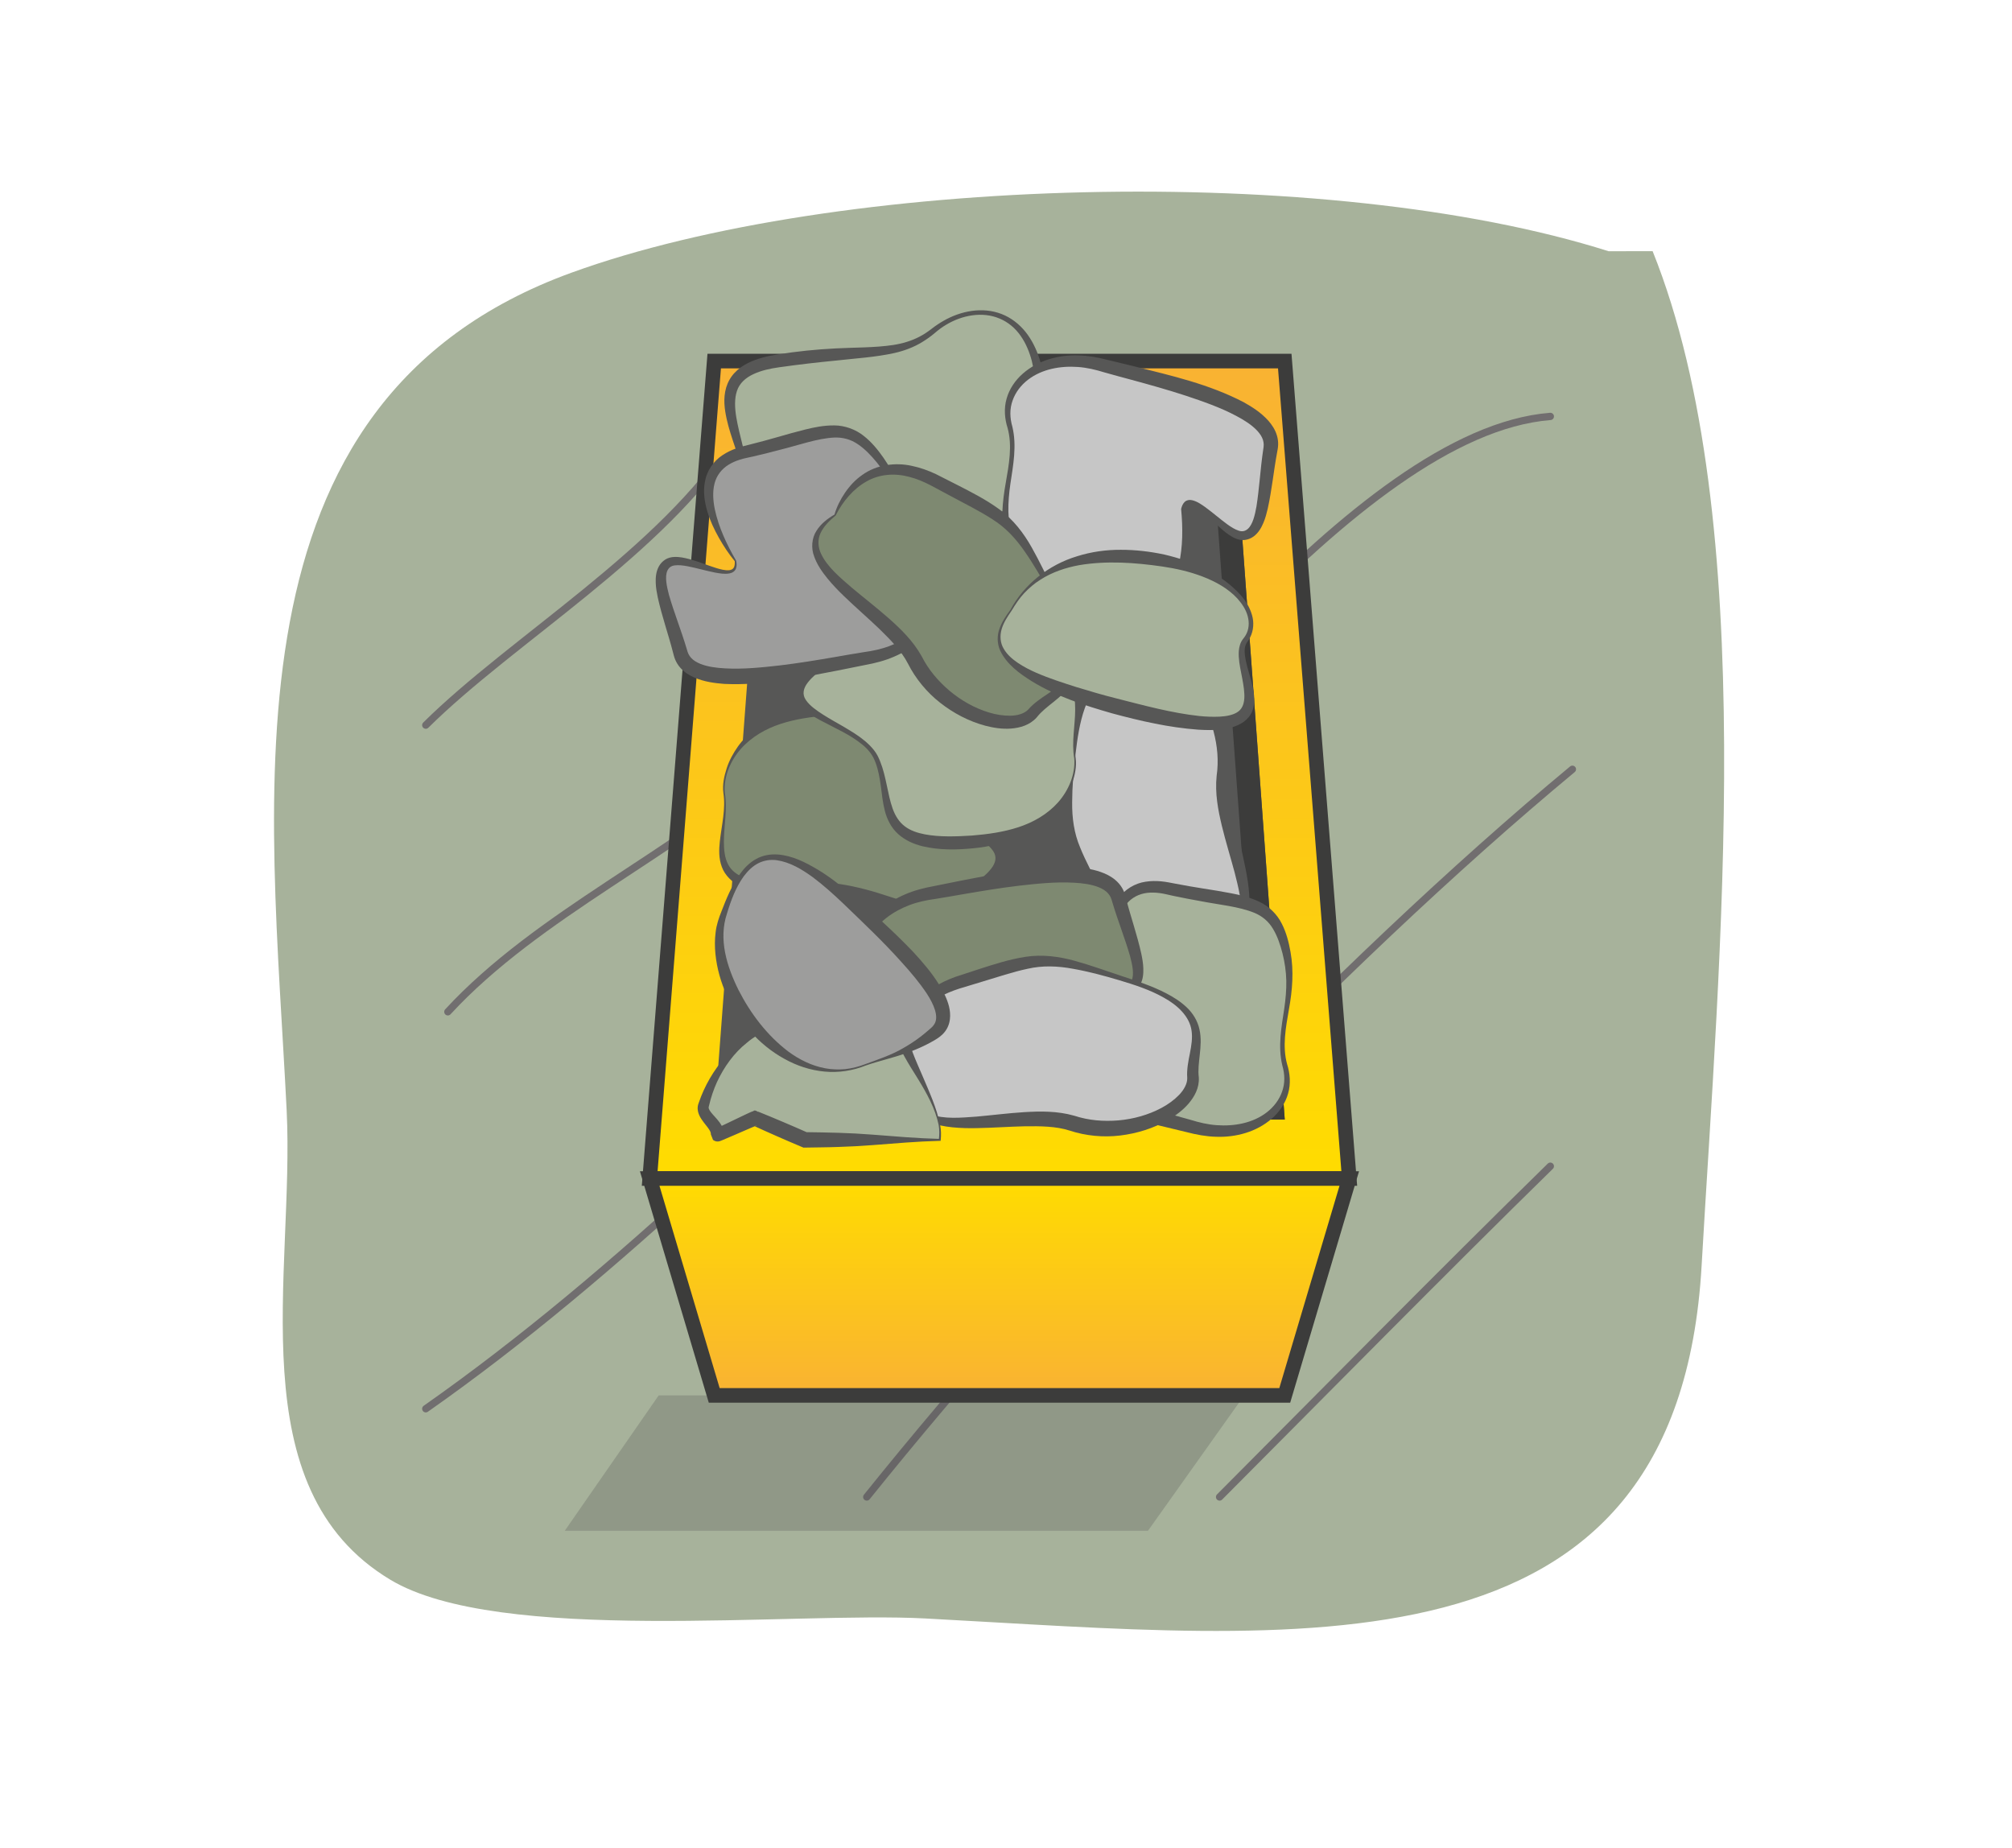 <?xml version="1.0" encoding="utf-8"?>
<!-- Generator: Adobe Illustrator 16.0.0, SVG Export Plug-In . SVG Version: 6.00 Build 0)  -->
<!DOCTYPE svg PUBLIC "-//W3C//DTD SVG 1.1//EN" "http://www.w3.org/Graphics/SVG/1.1/DTD/svg11.dtd">
<svg version="1.1" xmlns="http://www.w3.org/2000/svg" xmlns:xlink="http://www.w3.org/1999/xlink" x="0px" y="0px"
	 width="275.986px" height="253.488px" viewBox="0 0 275.986 253.488" enable-background="new 0 0 275.986 253.488"
	 xml:space="preserve">
<g id="Layer_3">
	<path fill="#A7B29B" d="M226.692,34.454c14.807,36.84,9.097,97.455,6.72,139.133c-3.295,57.806-55.595,51.088-106.532,48.394
		c-18.067-0.956-58.47,3.617-73.334-5.307c-20.925-12.565-13.11-42.006-14.227-64.416c-2.135-42.994-9.755-97.131,39.082-114.862
		c36.468-13.243,103.604-15.179,142.238-2.942"/>
	<g>
		<path fill="none" stroke="#716E6F" stroke-linecap="round" stroke-miterlimit="10" d="M100.747,60.142
			c-9.894,15.533-30.545,27.615-42.343,39.316"/>
		<path fill="none" stroke="#716E6F" stroke-linecap="round" stroke-miterlimit="10" d="M152.167,57.115
			c-20.889,10.403-29.586,33.012-46.041,47.876c-13.248,11.971-32.304,20.358-44.695,33.787"/>
		<path fill="none" stroke="#716E6F" stroke-linecap="round" stroke-miterlimit="10" d="M212.658,57.115
			c-26.756,2.118-60.787,49.874-79.312,68.735c-22.959,23.375-48.665,48.953-74.942,67.371"/>
		<path fill="none" stroke="#716E6F" stroke-linecap="round" stroke-miterlimit="10" d="M215.685,105.51
			c-32.632,27.088-70.672,67.323-96.791,99.812"/>
		<path fill="none" stroke="#716E6F" stroke-linecap="round" stroke-miterlimit="10" d="M212.658,159.953
			c-14.559,14.244-32.007,31.966-45.368,45.369"/>
	</g>
</g>
<g id="Layer_1">
	<polygon opacity="0.27" fill="#525252" points="157.468,209.956 77.468,209.956 90.354,191.385 170.667,191.385 	"/>
	<linearGradient id="SVGID_1_" gradientUnits="userSpaceOnUse" x1="137.099" y1="161.643" x2="137.099" y2="49.522">
		<stop  offset="0" style="stop-color:#FFDC00"/>
		<stop  offset="1" style="stop-color:#F9B233"/>
	</linearGradient>
	<polygon fill="url(#SVGID_1_)" stroke="#3C3C3B" stroke-width="2" stroke-miterlimit="10" points="185.079,161.643 89.119,161.643 
		97.968,49.521 176.23,49.521 	"/>
	<linearGradient id="SVGID_2_" gradientUnits="userSpaceOnUse" x1="137.099" y1="161.643" x2="137.099" y2="191.385">
		<stop  offset="0" style="stop-color:#FFDC00"/>
		<stop  offset="1" style="stop-color:#F9B233"/>
	</linearGradient>
	<polygon fill="url(#SVGID_2_)" stroke="#3C3C3B" stroke-width="2" stroke-miterlimit="10" points="176.23,191.385 97.968,191.385 
		89.119,161.643 185.079,161.643 	"/>
	<polygon fill="#575756" points="176.23,153.562 97.968,153.562 105.218,57.602 169.218,57.602 	"/>
	<polygon fill="#3C3C3B" points="173.011,153.562 176.23,153.562 169.218,57.602 105.218,57.602 104.991,60.602 166.218,60.602 	"/>
</g>
<g id="Layer_2">
	<g>
		<path fill="#7E8971" d="M99.323,108.73c-0.303-1.742,0.75-10.5,14.5-11.5s10.25,6,12.75,11.5s16.75,6.127,7.5,13.188
			s-11-0.312-25.25,0S100.323,114.48,99.323,108.73z"/>
		<g>
			<path fill="#575756" d="M99.226,108.746c-0.149-1.148,0.104-2.28,0.449-3.355c0.347-1.084,0.903-2.092,1.564-3.029
				c1.342-1.875,3.291-3.287,5.397-4.248c2.114-0.971,4.403-1.512,6.69-1.726c2.273-0.218,4.601-0.265,6.943,0.292
				c1.159,0.291,2.34,0.797,3.293,1.655c0.967,0.854,1.543,2.041,1.834,3.177c0.301,1.147,0.408,2.277,0.551,3.381
				c0.153,1.101,0.34,2.186,0.712,3.205c0.101,0.262,0.192,0.487,0.321,0.743c0.118,0.217,0.26,0.444,0.418,0.655
				c0.32,0.422,0.701,0.808,1.125,1.147c0.844,0.686,1.793,1.26,2.773,1.779l2.99,1.545c0.99,0.554,2.023,1.11,2.839,2.128
				c0.4,0.503,0.688,1.224,0.634,1.946c-0.043,0.722-0.34,1.342-0.673,1.871c-0.687,1.056-1.567,1.851-2.466,2.584
				c-1.777,1.424-3.783,2.806-6.258,3.289c-1.225,0.241-2.501,0.202-3.682-0.002c-1.186-0.203-2.293-0.529-3.371-0.841
				c-2.148-0.638-4.221-1.241-6.366-1.569c-2.142-0.375-4.292-0.477-6.515-0.485c-1.151-0.011-2.307-0.086-3.463-0.278
				c-1.154-0.181-2.318-0.488-3.416-1.042c-1.091-0.539-2.105-1.48-2.535-2.666c-0.441-1.175-0.396-2.377-0.276-3.5
				C98.991,113.156,99.566,110.955,99.226,108.746z M99.423,108.714c0.391,2.253-0.129,4.513-0.128,6.719
				c-0.003,1.096,0.104,2.204,0.565,3.098c0.451,0.9,1.279,1.488,2.229,1.835c1.935,0.675,4.157,0.647,6.316,0.595
				c2.25-0.13,4.59-0.021,6.871,0.304c2.284,0.349,4.531,0.978,6.648,1.685c2.122,0.695,4.146,1.326,6.109,0.983
				c1.966-0.326,3.863-1.426,5.621-2.694c0.863-0.637,1.699-1.323,2.309-2.101c0.617-0.795,0.812-1.616,0.271-2.406
				c-0.531-0.792-1.464-1.435-2.381-2.021c-0.93-0.594-1.915-1.129-2.889-1.696c-0.967-0.578-1.947-1.159-2.83-1.903
				c-0.439-0.372-0.859-0.777-1.227-1.24c-0.182-0.233-0.344-0.478-0.495-0.751c-0.128-0.241-0.255-0.532-0.358-0.791
				c-0.871-2.146-1.006-4.485-1.721-6.488c-0.355-0.995-0.895-1.859-1.671-2.437c-0.769-0.589-1.742-0.908-2.758-1.102
				c-2.046-0.383-4.252-0.298-6.429-0.164c-2.166,0.172-4.321,0.473-6.38,1.141c-2.048,0.668-3.988,1.771-5.45,3.407
				C100.208,104.305,99.249,106.521,99.423,108.714z"/>
		</g>
	</g>
	<g>
		<path fill="#A7B29B" d="M102.62,68.979c0.786-7.708-8.324-17.564,3.928-19.451c12.252-1.887,16.65-0.21,21.521-4.194
			c4.869-3.984,12.409-3.772,14.294,5.244c1.885,9.016,6.44,15.948-3.141,20.031c-9.583,4.083-18.852-0.558-26.391,1.134
			c-7.54,1.691-12.139-1.759-11.152-2.764"/>
		<path fill="#575756" d="M102.521,68.971c0.049-2.65-0.861-5.14-1.694-7.645c-0.423-1.257-0.856-2.526-1.153-3.87
			c-0.287-1.332-0.503-2.794-0.066-4.298c0.219-0.741,0.619-1.458,1.158-2.025c0.533-0.575,1.173-1.01,1.829-1.34
			c1.321-0.651,2.713-0.961,4.06-1.175c2.64-0.432,5.312-0.695,7.977-0.832c2.66-0.141,5.326-0.086,7.871-0.465
			c1.27-0.198,2.499-0.554,3.633-1.147c0.568-0.294,1.103-0.654,1.615-1.047c0.521-0.413,1.106-0.802,1.692-1.137
			c2.341-1.338,5.285-1.94,7.925-0.929c1.303,0.497,2.445,1.387,3.313,2.473c0.872,1.091,1.477,2.362,1.903,3.668
			c0.416,1.342,0.666,2.584,1.069,3.848l1.16,3.801c0.378,1.281,0.745,2.584,0.989,3.951c0.24,1.361,0.338,2.82,0.03,4.296
			c-0.298,1.477-1.111,2.883-2.187,3.907c-1.07,1.04-2.32,1.777-3.584,2.375c-2.528,1.192-5.309,1.802-8.055,1.969
			c-5.534,0.334-10.791-1.125-15.916-1.195c-1.303-0.002-2.495,0.122-3.826,0.376c-1.38,0.204-2.74,0.272-4.112,0.164
			c-1.366-0.098-2.722-0.4-3.984-0.935c-0.63-0.266-1.239-0.594-1.786-1.02c-0.271-0.214-0.527-0.458-0.727-0.758
			c-0.099-0.15-0.184-0.318-0.221-0.51c-0.043-0.188,0.018-0.429,0.172-0.56l0.143,0.14c-0.184,0.21-0.024,0.512,0.167,0.735
			c0.198,0.231,0.458,0.421,0.724,0.592c0.539,0.338,1.137,0.587,1.751,0.775c1.229,0.379,2.522,0.519,3.804,0.529
			c1.28,0.007,2.578-0.159,3.807-0.435c1.252-0.34,2.693-0.62,4.046-0.668c2.749-0.146,5.429,0.169,8.056,0.401
			c2.627,0.23,5.222,0.441,7.767,0.24c2.544-0.156,5.024-0.731,7.33-1.738c2.29-0.982,4.308-2.522,4.798-4.797
			c0.515-2.271-0.105-4.886-0.715-7.417c-0.322-1.276-0.66-2.565-0.95-3.872c-0.317-1.291-0.509-2.671-0.8-3.885
			c-0.324-1.233-0.811-2.427-1.539-3.458c-0.719-1.035-1.711-1.879-2.881-2.361c-2.355-1.003-5.16-0.463-7.345,0.858
			c-0.562,0.33-1.06,0.711-1.563,1.142c-0.52,0.44-1.078,0.837-1.664,1.197c-1.17,0.728-2.492,1.217-3.824,1.524
			c-2.678,0.593-5.342,0.733-7.962,1.033c-2.626,0.254-5.232,0.554-7.837,0.923c-1.27,0.176-2.502,0.443-3.576,0.949
			c-1.073,0.497-1.914,1.251-2.256,2.307c-0.354,1.053-0.297,2.323-0.093,3.578c0.21,1.261,0.538,2.537,0.856,3.826
			c0.327,1.286,0.628,2.597,0.824,3.931c0.198,1.328,0.279,2.704,0.047,4.029L102.521,68.971z"/>
	</g>
	<g>
		<path fill="#C6C6C6" d="M165.503,129.089c0,0-8.691,6.208-14.024-4.155c-5.333-10.364-5.866-10.074-4.062-23.06
			c1.805-12.984,7.315-9.474,11.396-10.582c4.082-1.109,10.287,6.958,9.144,15.149C166.813,114.632,176.479,129.206,165.503,129.089
			z"/>
		<g>
			<path fill="#575756" d="M165.533,129.189c-0.865,0.694-1.848,1.224-2.896,1.622c-1.057,0.399-2.198,0.656-3.37,0.642
				c-2.364,0.038-4.697-1.167-6.269-2.89c-0.805-0.854-1.471-1.81-2.043-2.806l-1.559-2.917c-1.024-1.939-2.07-3.891-2.812-6.068
				c-0.751-2.192-0.85-4.581-0.628-6.784c0.214-2.223,0.601-4.386,0.92-6.56c0.314-2.168,0.612-4.37,1.278-6.507
				c0.337-1.064,0.761-2.122,1.396-3.096c0.629-0.968,1.563-1.824,2.691-2.278c1.121-0.472,2.315-0.574,3.416-0.646
				c1.124-0.079,2.117-0.109,3.1-0.412c1.413-0.337,2.729,0.15,3.77,0.761c1.062,0.629,1.922,1.466,2.682,2.358
				c1.505,1.801,2.581,3.898,3.258,6.124c0.677,2.213,0.868,4.647,0.539,6.925c-0.273,1.96,0.089,4.08,0.486,6.187
				c0.418,2.114,0.963,4.24,1.386,6.423c0.219,1.09,0.39,2.201,0.474,3.335c0.075,1.131,0.083,2.304-0.238,3.466
				c-0.28,1.167-1.154,2.256-2.261,2.708C167.767,129.239,166.623,129.276,165.533,129.189z M165.504,128.989
				c1.081-0.083,2.174-0.274,3.056-0.788c0.886-0.518,1.398-1.389,1.569-2.368c0.329-1.994-0.265-4.138-0.786-6.213
				c-0.561-2.092-1.217-4.188-1.743-6.358c-0.517-2.163-0.959-4.437-0.713-6.854c0.298-2.068,0.103-4.101-0.425-6.102
				c-0.534-1.985-1.446-3.899-2.709-5.505c-0.629-0.8-1.36-1.514-2.16-2.053c-0.791-0.537-1.707-0.86-2.472-0.713
				c-1.141,0.293-2.368,0.258-3.43,0.232c-1.082-0.02-2.119-0.003-3.062,0.306c-1.909,0.6-3.153,2.553-3.83,4.564
				c-0.724,2.034-1.024,4.205-1.28,6.379c-0.254,2.174-0.447,4.364-0.451,6.524c-0.022,2.167,0.266,4.242,1.082,6.167
				c0.779,1.943,1.843,3.856,2.817,5.816l1.478,2.919c0.486,0.923,1.037,1.81,1.705,2.583c1.308,1.567,3.11,2.672,5.17,2.864
				c2.049,0.209,4.218-0.363,6.125-1.382l0.03-0.016L165.504,128.989z"/>
		</g>
	</g>
	<g>
		<path fill="#A7B29B" d="M152.646,134.836c0,0-2.986-15.226,7.564-12.979c10.55,2.247,14.311,1.03,16.1,8.096
			c1.788,7.065-1.497,11.037,0.006,16.451c1.503,5.413-4.441,10.412-12.652,8.199c-8.211-2.212-24.203-5.462-23.191-11.423
			c1.013-5.961,0.851-11.493,3.604-11.969C146.831,130.735,151.492,138.667,152.646,134.836z"/>
		<g>
			<path fill="#575756" d="M152.542,134.826c-0.324-1.253-0.517-2.533-0.619-3.829c-0.1-1.305-0.113-2.633,0.092-3.962
				c0.199-1.321,0.586-2.682,1.442-3.86c0.829-1.191,2.241-2.04,3.685-2.242c0.719-0.114,1.438-0.117,2.133-0.052
				c0.709,0.065,1.371,0.215,1.98,0.326c1.254,0.243,2.516,0.457,3.785,0.659c1.27,0.196,2.543,0.401,3.834,0.651
				c1.289,0.248,2.605,0.563,3.897,1.178c1.298,0.605,2.43,1.731,3.052,2.993c0.643,1.255,0.963,2.577,1.195,3.863
				c0.48,2.647,0.25,5.321-0.211,7.867c-0.443,2.536-0.925,5.104-0.253,7.547c0.399,1.226,0.523,2.695,0.134,4.019
				c-0.375,1.336-1.191,2.529-2.23,3.435c-2.09,1.833-4.939,2.599-7.65,2.495c-1.352-0.03-2.746-0.297-3.986-0.621l-3.756-0.907
				c-5.013-1.263-10.115-2.401-14.914-4.899c-1.181-0.663-2.359-1.412-3.364-2.525c-0.491-0.561-0.948-1.231-1.184-2.045
				c-0.12-0.402-0.176-0.833-0.163-1.258c0.005-0.213,0.031-0.421,0.064-0.628l0.088-0.474c0.462-2.492,0.699-5.053,1.275-7.661
				c0.154-0.653,0.32-1.312,0.603-1.969c0.276-0.646,0.651-1.341,1.339-1.851c0.353-0.251,0.734-0.412,1.199-0.476
				c0.414-0.057,0.881,0.045,1.222,0.184c0.71,0.292,1.249,0.715,1.767,1.139c1.027,0.853,1.889,1.818,2.83,2.669
				c0.468,0.414,0.961,0.838,1.5,1.031c0.267,0.089,0.53,0.095,0.744-0.074C152.284,135.388,152.431,135.109,152.542,134.826z
				 M152.741,134.865c-0.08,0.319-0.188,0.655-0.455,0.927c-0.267,0.288-0.73,0.349-1.074,0.257
				c-0.707-0.178-1.253-0.58-1.791-0.957c-1.061-0.778-2.033-1.639-3.043-2.372c-0.504-0.357-1.033-0.689-1.539-0.846
				c-0.506-0.164-0.885-0.052-1.234,0.238c-0.688,0.611-0.977,1.903-1.193,3.092c-0.393,2.464-0.523,5.064-0.906,7.664l-0.068,0.481
				c-0.012,0.113-0.022,0.225-0.02,0.335c0.004,0.22,0.042,0.435,0.109,0.649c0.131,0.429,0.417,0.854,0.781,1.252
				c0.744,0.796,1.779,1.454,2.856,2.021c2.167,1.158,4.577,1.995,6.989,2.797c2.422,0.794,4.894,1.484,7.379,2.157
				c1.243,0.34,2.492,0.661,3.74,1.023c1.24,0.382,2.387,0.652,3.617,0.742c2.404,0.174,4.944-0.272,6.87-1.754
				c0.95-0.731,1.712-1.714,2.106-2.848c0.413-1.146,0.389-2.367,0.028-3.602c-0.626-2.625-0.106-5.29,0.272-7.807
				c0.181-1.271,0.302-2.542,0.277-3.804c-0.029-1.258-0.212-2.519-0.512-3.715c-0.316-1.228-0.715-2.42-1.329-3.425
				c-0.607-1.015-1.47-1.721-2.534-2.169c-2.159-0.878-4.8-1.101-7.324-1.593c-1.275-0.227-2.555-0.469-3.828-0.74
				c-0.657-0.137-1.25-0.302-1.826-0.374c-0.584-0.079-1.166-0.096-1.727-0.032c-1.117,0.134-2.123,0.641-2.844,1.528
				c-0.722,0.88-1.176,2.039-1.461,3.24c-0.554,2.426-0.555,5.031-0.315,7.583l0.003,0.028L152.741,134.865z"/>
		</g>
	</g>
	<g>
		<path fill="#7E8971" d="M145.892,135.804c0,0,9.129,12.545-1.385,14.958c-10.514,2.412-13.41,5.102-18.012-0.55
			c-4.602-5.652-3.298-10.639-6.943-14.913c-3.646-4.274-0.365-11.314,8.013-12.771c8.378-1.458,24.248-5.255,25.845,0.576
			c1.598,5.832,4.077,10.779,1.781,12.372C152.893,137.07,145.321,131.845,145.892,135.804z"/>
		<g>
			<path fill="#575756" d="M145.99,135.77c0.822,1,1.536,2.079,2.175,3.21c0.642,1.141,1.215,2.339,1.59,3.63
				c0.375,1.282,0.599,2.679,0.319,4.109c-0.25,1.43-1.171,2.794-2.396,3.587c-0.604,0.406-1.253,0.712-1.912,0.946
				c-0.67,0.24-1.334,0.384-1.933,0.54c-1.239,0.309-2.474,0.646-3.71,0.999c-1.234,0.357-2.475,0.709-3.75,1.027
				c-1.273,0.318-2.602,0.588-4.031,0.576c-1.432-0.001-2.934-0.545-4.029-1.427c-1.113-0.867-1.959-1.93-2.713-2.998
				c-1.553-2.197-2.471-4.719-3.127-7.222c-0.668-2.486-1.314-5.018-2.953-6.95c-0.881-0.942-1.612-2.223-1.816-3.587
				c-0.225-1.369,0.012-2.795,0.572-4.054c1.122-2.544,3.383-4.44,5.885-5.49c1.237-0.543,2.615-0.888,3.876-1.118l3.788-0.762
				c5.076-0.969,10.184-2.089,15.588-1.848c1.351,0.104,2.734,0.285,4.115,0.87c0.684,0.301,1.379,0.717,1.937,1.355
				c0.278,0.314,0.511,0.681,0.679,1.072c0.086,0.195,0.15,0.395,0.206,0.597l0.121,0.467c0.632,2.455,1.497,4.876,2.075,7.483
				c0.135,0.658,0.264,1.326,0.283,2.04c0.021,0.703-0.025,1.49-0.432,2.243c-0.215,0.377-0.492,0.684-0.887,0.938
				c-0.352,0.226-0.818,0.331-1.186,0.349c-0.767,0.036-1.434-0.121-2.082-0.287c-1.291-0.34-2.48-0.852-3.691-1.227
				c-0.6-0.178-1.226-0.355-1.795-0.303c-0.28,0.032-0.521,0.138-0.645,0.381C145.986,135.152,145.971,135.466,145.99,135.77z
				 M145.792,135.818c-0.062-0.323-0.106-0.673,0.022-1.032c0.12-0.374,0.515-0.625,0.865-0.686
				c0.716-0.137,1.381-0.003,2.028,0.112c1.29,0.258,2.533,0.628,3.76,0.866c0.606,0.111,1.227,0.189,1.751,0.118
				c0.528-0.065,0.824-0.327,1.019-0.737c0.365-0.845,0.084-2.137-0.223-3.307c-0.684-2.399-1.661-4.812-2.411-7.331l-0.14-0.465
				c-0.037-0.107-0.075-0.213-0.124-0.312c-0.097-0.198-0.222-0.376-0.373-0.542c-0.3-0.333-0.739-0.599-1.237-0.805
				c-1.01-0.408-2.227-0.567-3.441-0.628c-2.454-0.135-4.992,0.122-7.518,0.412c-2.531,0.302-5.062,0.719-7.602,1.157
				c-1.27,0.215-2.538,0.451-3.822,0.649c-1.285,0.177-2.438,0.416-3.592,0.853c-2.254,0.856-4.368,2.333-5.489,4.488
				c-0.553,1.063-0.829,2.276-0.708,3.471c0.109,1.213,0.646,2.31,1.494,3.277c1.674,2.116,2.326,4.751,3.045,7.193
				c0.372,1.229,0.799,2.431,1.354,3.566c0.557,1.129,1.254,2.194,2.03,3.153c0.806,0.98,1.669,1.893,2.649,2.545
				c0.979,0.664,2.06,0.94,3.213,0.897c2.328-0.115,4.816-1.026,7.312-1.645c1.252-0.333,2.514-0.652,3.783-0.944
				c0.653-0.153,1.26-0.253,1.812-0.431c0.563-0.175,1.099-0.405,1.578-0.7c0.957-0.593,1.656-1.477,1.935-2.585
				c0.284-1.103,0.206-2.345-0.042-3.554c-0.521-2.434-1.619-4.796-2.912-7.008l-0.014-0.024L145.792,135.818z"/>
		</g>
	</g>
	<g>
		<path fill="#C6C6C6" d="M125.254,147.729c0,0-4.605-9.637,6.525-13.091c11.132-3.455,10.939-4.03,23.415,0
			c12.475,4.03,8.061,8.849,8.444,13.061c0.384,4.212-8.637,8.923-16.506,6.376C139.265,151.527,123.234,158.519,125.254,147.729z"
			/>
		<g>
			<path fill="#575756" d="M125.15,147.742c-0.533-0.973-0.885-2.033-1.095-3.134c-0.21-1.11-0.265-2.279-0.048-3.431
				c0.373-2.335,1.965-4.424,3.934-5.672c0.98-0.645,2.038-1.136,3.118-1.526l3.144-1.029c2.088-0.672,4.191-1.364,6.463-1.716
				c2.29-0.36,4.659-0.042,6.79,0.558c2.152,0.596,4.216,1.353,6.301,2.044c2.081,0.686,4.198,1.361,6.187,2.388
				c0.99,0.517,1.958,1.117,2.807,1.911c0.844,0.788,1.525,1.856,1.777,3.047c0.271,1.186,0.164,2.379,0.044,3.476
				c-0.118,1.121-0.261,2.104-0.132,3.125c0.087,1.45-0.621,2.661-1.403,3.581c-0.804,0.936-1.777,1.639-2.788,2.232
				c-2.035,1.169-4.287,1.865-6.597,2.146c-2.297,0.282-4.727,0.049-6.912-0.67c-1.884-0.61-4.034-0.62-6.178-0.594
				c-2.155,0.045-4.343,0.213-6.566,0.251c-1.111,0.026-2.235,0.001-3.366-0.112c-1.127-0.122-2.284-0.318-3.372-0.836
				c-1.101-0.479-2.022-1.528-2.275-2.695C124.713,149.933,124.875,148.8,125.15,147.742z M125.352,147.748
				c-0.105,1.079-0.107,2.188,0.246,3.146c0.357,0.961,1.125,1.618,2.061,1.956c1.907,0.669,4.121,0.457,6.255,0.303
				c2.157-0.19,4.335-0.472,6.564-0.614c2.22-0.133,4.536-0.175,6.874,0.488c1.985,0.652,4.021,0.812,6.084,0.64
				c2.048-0.182,4.09-0.749,5.891-1.713c0.897-0.481,1.728-1.078,2.397-1.771c0.666-0.687,1.143-1.532,1.13-2.311
				c-0.09-1.174,0.157-2.376,0.367-3.417c0.207-1.062,0.371-2.086,0.229-3.068c-0.26-1.984-1.967-3.548-3.83-4.564
				c-1.878-1.065-3.965-1.738-6.061-2.368c-2.097-0.627-4.221-1.197-6.347-1.575c-2.131-0.399-4.224-0.475-6.262-0.004
				c-2.049,0.43-4.117,1.146-6.217,1.766l-3.131,0.949c-0.994,0.319-1.962,0.708-2.84,1.231c-1.77,1.017-3.17,2.6-3.717,4.595
				c-0.562,1.982-0.374,4.217,0.299,6.272l0.011,0.033L125.352,147.748z"/>
		</g>
	</g>
	<g>
		<path fill="#A7B29B" d="M128.854,154.28c-0.68-3.539-3.486-7.786-4.415-10.096c-1.303-3.235-5.568-2.853-8.589-2.468
			c-0.922,0.118-3.264-1.144-4.342-1.275c-2.881-0.356-5.769-0.03-8.229,1.592c-3.341,2.203-5.735,5.774-6.784,9.613
			c-0.389,1.427,2.064,2.562,1.908,4.027c-0.008,0.08,5.183-2.373,5.17-2.288l6.842,2.956h18.492
			C128.983,155.683,128.99,154.99,128.854,154.28z"/>
		<path fill="#575756" d="M128.756,154.3c-0.472-2.285-1.633-4.348-2.846-6.332c-0.616-0.996-1.251-1.973-1.833-3.037l-0.408-0.775
			c-0.114-0.175-0.268-0.376-0.428-0.542c-0.32-0.339-0.712-0.598-1.16-0.779c-0.895-0.379-1.972-0.468-3.065-0.474
			c-0.55-0.003-1.108,0.03-1.672,0.075l-0.853,0.064l-0.43,0.04l-0.178,0.016l-0.11,0c-0.05,0.004-0.201-0.006-0.323-0.02
			c-0.817-0.133-1.299-0.398-1.871-0.629c-0.545-0.238-1.07-0.484-1.578-0.68c-0.276-0.102-0.447-0.163-0.725-0.205
			c-0.295-0.052-0.57-0.089-0.844-0.125c-0.561-0.066-1.127-0.104-1.692-0.108c-2.269-0.032-4.532,0.716-6.28,2.224
			c-1.799,1.419-3.154,3.348-4.111,5.395c-0.466,1.034-0.829,2.109-1.083,3.201l-0.049,0.204c0.011-0.036-0.034,0.171-0.013,0.123
			c0.007,0.003,0.01,0.089,0.035,0.145c0.043,0.13,0.15,0.31,0.301,0.499c0.305,0.386,0.734,0.789,1.146,1.343
			c0.202,0.281,0.416,0.612,0.539,1.058c0.06,0.22,0.095,0.468,0.077,0.718l-0.003,0.047c-0.135-0.337,0.3,0.787-0.303-0.75h0.015
			c-0.1-0.103-0.305-0.218-0.512-0.23c-0.207-0.021-0.412,0.072-0.34,0.044l0.07-0.03l0.183-0.083l1.568-0.744l1.582-0.76
			l0.798-0.379l0.408-0.189l0.215-0.096l0.125-0.053l0.083-0.032l0.097-0.03l0.049-0.013c0.283-0.422,1.627,0.785,1.236,1.121
			l-0.6-1.063c1.147,0.477,2.307,0.927,3.443,1.427c1.139,0.496,2.289,0.967,3.418,1.483l-0.42-0.087
			c1.541,0.032,3.082,0.032,4.623,0.09c1.541,0.048,3.082,0.128,4.623,0.25l4.623,0.354c1.541,0.11,3.082,0.192,4.623,0.233
			l-0.131,0.118C128.864,155.652,128.873,154.968,128.756,154.3z M128.952,154.261c0.144,0.688,0.156,1.399,0.088,2.095
			l-0.012,0.115l-0.121,0.003c-1.541,0.041-3.082,0.123-4.623,0.233l-4.623,0.354c-1.541,0.122-3.082,0.202-4.623,0.25
			c-1.541,0.059-3.082,0.058-4.623,0.09l-0.196,0.004l-0.224-0.091c-1.15-0.469-2.281-0.983-3.423-1.473
			c-1.144-0.485-2.265-1.021-3.398-1.529l-1.216-0.545l0.616-0.518c-0.399,0.335,0.935,1.542,1.209,1.12l0.022-0.005l0.045-0.014
			c0.004-0.002-0.014,0.005-0.02,0.007l-0.078,0.029l-0.188,0.076l-0.395,0.165l-0.8,0.343l-1.607,0.697l-1.629,0.697l-0.221,0.089
			l-0.134,0.051c0.056-0.021-0.167,0.077-0.392,0.062c-0.225-0.006-0.447-0.116-0.563-0.213l-0.013,0
			c-0.604-1.545-0.168-0.431-0.303-0.776l0.001-0.008c0.009-0.042,0.008-0.088-0.004-0.15c-0.02-0.123-0.104-0.308-0.233-0.505
			c-0.262-0.405-0.665-0.832-1.042-1.397c-0.187-0.287-0.381-0.62-0.481-1.059c-0.05-0.227-0.068-0.437-0.03-0.724
			c0.029-0.195,0.026-0.129,0.071-0.307l0.076-0.216c0.396-1.153,0.903-2.26,1.51-3.303c1.217-2.084,2.814-3.917,4.703-5.382
			c1.848-1.513,4.209-2.414,6.611-2.647c0.603-0.063,1.207-0.09,1.813-0.085c0.309,0.006,0.616,0.015,0.902,0.033
			c0.305,0.007,0.706,0.086,0.985,0.164c0.605,0.162,1.164,0.356,1.713,0.528c0.523,0.17,1.141,0.337,1.484,0.366
			c0.022-0.001,0.016,0.013,0.113,0.003l0.109-0.007c-0.137,0.012-0.03,0.002-0.057,0.004l0.014-0.002l0.027-0.004l0.055-0.008
			l0.439-0.067l0.892-0.12c0.601-0.062,1.21-0.102,1.829-0.107c1.232-0.006,2.545,0.144,3.783,0.757
			c0.609,0.314,1.179,0.766,1.607,1.327c0.206,0.29,0.373,0.581,0.523,0.927l0.297,0.83c0.396,1.061,0.892,2.133,1.349,3.213
			C127.481,149.788,128.481,151.945,128.952,154.261z"/>
	</g>
	<g>
		<path fill="#9D9D9C" d="M118.735,146.042c-11.463,4.593-22.36-11.514-19.658-20.082c2.701-8.567,6.455-12.205,16.736-3.019
			c10.28,9.186,16.199,15.829,12.406,18.724C124.428,144.559,120.415,145.369,118.735,146.042z"/>
		<g>
			<path fill="#575756" d="M118.771,146.136c-1.771,0.715-3.729,1.024-5.661,0.838c-1.935-0.173-3.844-0.802-5.558-1.771
				c-3.469-1.914-6.174-5.063-7.832-8.639c-0.829-1.794-1.382-3.724-1.582-5.704c-0.099-0.989-0.105-1.992,0.025-2.985
				c0.106-0.988,0.441-1.984,0.792-2.853c0.688-1.789,1.423-3.59,2.573-5.183c0.572-0.792,1.283-1.524,2.178-2.016
				c0.886-0.507,1.944-0.69,2.952-0.625c2.041,0.148,3.846,1.087,5.511,2.074c1.669,1.008,3.205,2.215,4.655,3.46
				c2.919,2.461,5.753,5.025,8.431,7.818c1.307,1.426,2.594,2.898,3.64,4.626c0.519,0.865,1.008,1.784,1.283,2.872
				c0.127,0.543,0.197,1.138,0.119,1.761c-0.071,0.62-0.326,1.262-0.73,1.746c-0.388,0.497-0.92,0.84-1.295,1.066
				c-0.437,0.267-0.867,0.491-1.31,0.713c-0.883,0.439-1.789,0.812-2.707,1.125C122.43,145.111,120.552,145.518,118.771,146.136z
				 M118.699,145.949c1.798-0.657,3.603-1.254,5.231-2.211c0.815-0.466,1.597-0.978,2.331-1.539c0.365-0.277,0.73-0.575,1.062-0.868
				c0.392-0.328,0.647-0.547,0.817-0.829c0.705-1.021-0.054-2.755-1.007-4.219c-0.991-1.486-2.188-2.916-3.443-4.292
				c-2.488-2.791-5.247-5.393-7.974-8.02c-1.367-1.303-2.749-2.551-4.238-3.664c-1.486-1.084-3.123-2.055-4.894-2.318
				c-0.881-0.131-1.779,0.012-2.57,0.41c-0.793,0.402-1.448,1.063-1.998,1.797c-1.08,1.501-1.75,3.289-2.292,5.085
				c-1.202,3.555-0.015,7.294,1.584,10.518c1.66,3.242,3.92,6.225,6.854,8.448c1.479,1.081,3.171,1.932,5.01,2.271
				c0.917,0.176,1.86,0.199,2.795,0.117C116.905,146.526,117.811,146.289,118.699,145.949z"/>
		</g>
	</g>
	<g>
		<path fill="#A7B29B" d="M147.452,104.012c0.303,1.742-0.75,10.5-14.5,11.5s-10.25-6-12.75-11.5s-16.75-6.127-7.5-13.188
			s11,0.312,25.25,0S146.452,98.262,147.452,104.012z"/>
		<g>
			<path fill="#575756" d="M147.551,103.996c0.149,1.148-0.104,2.28-0.45,3.355c-0.346,1.084-0.902,2.092-1.564,3.029
				c-1.342,1.875-3.291,3.287-5.396,4.248c-2.114,0.971-4.404,1.512-6.691,1.726c-2.272,0.218-4.6,0.265-6.943-0.292
				c-1.158-0.291-2.339-0.797-3.293-1.655c-0.966-0.854-1.543-2.041-1.834-3.177c-0.301-1.147-0.407-2.277-0.551-3.381
				c-0.152-1.101-0.34-2.186-0.711-3.205c-0.102-0.262-0.193-0.487-0.322-0.743c-0.117-0.217-0.259-0.444-0.418-0.655
				c-0.32-0.422-0.701-0.808-1.125-1.147c-0.844-0.686-1.792-1.26-2.773-1.779l-2.99-1.545c-0.99-0.554-2.023-1.11-2.838-2.128
				c-0.4-0.503-0.689-1.224-0.635-1.946c0.043-0.722,0.34-1.342,0.674-1.871c0.687-1.056,1.566-1.851,2.465-2.584
				c1.777-1.424,3.783-2.806,6.259-3.289c1.224-0.241,2.501-0.202,3.682,0.002c1.186,0.203,2.293,0.529,3.37,0.841
				c2.149,0.638,4.221,1.241,6.367,1.569c2.142,0.375,4.292,0.477,6.515,0.485c1.151,0.011,2.306,0.086,3.462,0.278
				c1.154,0.181,2.318,0.488,3.416,1.042c1.091,0.539,2.106,1.48,2.535,2.666c0.441,1.175,0.397,2.377,0.277,3.5
				C147.784,99.586,147.21,101.787,147.551,103.996z M147.354,104.028c-0.391-2.253,0.128-4.513,0.128-6.719
				c0.003-1.096-0.104-2.204-0.566-3.098c-0.45-0.9-1.278-1.488-2.229-1.835c-1.934-0.675-4.156-0.647-6.315-0.595
				c-2.251,0.13-4.591,0.021-6.872-0.304c-2.283-0.349-4.53-0.978-6.648-1.685c-2.121-0.695-4.145-1.326-6.109-0.983
				c-1.965,0.326-3.863,1.426-5.62,2.694c-0.863,0.637-1.7,1.323-2.31,2.101c-0.617,0.795-0.811,1.616-0.271,2.406
				c0.532,0.792,1.465,1.435,2.381,2.021c0.93,0.594,1.916,1.129,2.889,1.696c0.967,0.578,1.948,1.159,2.83,1.903
				c0.439,0.372,0.86,0.777,1.227,1.24c0.182,0.233,0.344,0.478,0.496,0.751c0.127,0.241,0.255,0.532,0.358,0.791
				c0.87,2.146,1.006,4.485,1.721,6.488c0.354,0.996,0.894,1.859,1.671,2.437c0.769,0.589,1.742,0.908,2.758,1.102
				c2.046,0.382,4.252,0.298,6.428,0.164c2.167-0.172,4.322-0.473,6.381-1.141c2.047-0.668,3.988-1.771,5.449-3.407
				C146.568,108.437,147.527,106.221,147.354,104.028z"/>
		</g>
	</g>
	<g>
		<path fill="#C6C6C6" d="M162.117,69.825c0,0,2.987,15.226-7.563,12.979c-10.551-2.247-14.312-1.03-16.1-8.096
			c-1.789-7.065,1.496-11.037-0.006-16.451c-1.504-5.413,4.441-10.412,12.652-8.199c8.211,2.212,24.202,5.462,23.19,11.423
			c-1.013,5.961-0.851,11.493-3.604,11.969C167.932,73.926,163.271,65.995,162.117,69.825z"/>
		<g>
			<path fill="#575756" d="M162.222,69.835c0.323,1.253,0.516,2.533,0.618,3.829c0.1,1.305,0.114,2.633-0.091,3.962
				c-0.199,1.321-0.586,2.682-1.442,3.86c-0.83,1.191-2.241,2.04-3.686,2.242c-0.719,0.114-1.437,0.117-2.133,0.052
				c-0.708-0.065-1.371-0.215-1.979-0.326c-1.255-0.243-2.517-0.457-3.785-0.659c-1.271-0.196-2.544-0.401-3.834-0.651
				c-1.289-0.249-2.606-0.564-3.897-1.178c-1.297-0.605-2.43-1.731-3.051-2.993c-0.644-1.255-0.963-2.577-1.196-3.863
				c-0.481-2.647-0.25-5.321,0.21-7.867c0.443-2.536,0.925-5.104,0.254-7.547c-0.4-1.225-0.524-2.695-0.134-4.019
				c0.374-1.336,1.19-2.53,2.229-3.435c2.09-1.834,4.94-2.599,7.65-2.496c1.352,0.03,2.746,0.297,3.986,0.621l3.757,0.907
				c5.012,1.262,10.114,2.401,14.913,4.899c1.181,0.664,2.359,1.412,3.365,2.525c0.491,0.561,0.947,1.231,1.183,2.045
				c0.12,0.402,0.176,0.833,0.164,1.258c-0.006,0.213-0.031,0.421-0.065,0.628l-0.087,0.474c-0.463,2.492-0.7,5.053-1.275,7.661
				c-0.155,0.653-0.32,1.313-0.604,1.969c-0.277,0.646-0.651,1.341-1.338,1.851c-0.354,0.252-0.734,0.413-1.199,0.476
				c-0.413,0.057-0.882-0.045-1.222-0.184c-0.71-0.291-1.249-0.715-1.768-1.139c-1.026-0.853-1.889-1.818-2.829-2.669
				c-0.469-0.414-0.961-0.838-1.5-1.031c-0.267-0.089-0.531-0.095-0.745,0.074C162.479,69.273,162.332,69.552,162.222,69.835z
				 M162.021,69.796c0.08-0.319,0.188-0.656,0.455-0.927c0.267-0.289,0.73-0.349,1.074-0.257c0.707,0.178,1.253,0.58,1.791,0.957
				c1.062,0.779,2.033,1.639,3.044,2.372c0.503,0.357,1.033,0.689,1.538,0.847c0.507,0.164,0.885,0.051,1.235-0.239
				c0.687-0.612,0.977-1.903,1.192-3.093c0.392-2.464,0.523-5.064,0.906-7.664l0.069-0.481c0.012-0.113,0.021-0.225,0.019-0.334
				c-0.004-0.22-0.042-0.435-0.108-0.649c-0.132-0.429-0.418-0.854-0.782-1.251c-0.743-0.796-1.779-1.454-2.856-2.022
				c-2.167-1.157-4.577-1.995-6.989-2.797c-2.422-0.793-4.894-1.483-7.379-2.157c-1.243-0.341-2.492-0.662-3.74-1.024
				c-1.239-0.382-2.387-0.652-3.617-0.742c-2.404-0.174-4.944,0.272-6.87,1.754c-0.95,0.731-1.713,1.714-2.107,2.849
				c-0.413,1.146-0.387,2.367-0.027,3.602c0.625,2.625,0.105,5.29-0.273,7.807c-0.181,1.271-0.302,2.541-0.277,3.804
				c0.029,1.259,0.212,2.519,0.512,3.716c0.317,1.228,0.715,2.419,1.329,3.425c0.607,1.015,1.47,1.721,2.534,2.168
				c2.16,0.878,4.8,1.101,7.325,1.593c1.276,0.227,2.554,0.469,3.828,0.74c0.657,0.137,1.249,0.301,1.825,0.374
				c0.585,0.079,1.167,0.096,1.727,0.032c1.117-0.134,2.124-0.641,2.844-1.528c0.723-0.88,1.177-2.039,1.461-3.24
				c0.555-2.426,0.555-5.031,0.315-7.583l-0.002-0.028L162.021,69.796z"/>
		</g>
	</g>
	<g>
		<path fill="#9D9D9C" d="M100.885,76.938c0,0-9.13-12.545,1.384-14.958c10.514-2.412,13.41-5.102,18.012,0.55
			c4.602,5.652,3.299,10.639,6.944,14.913c3.646,4.274,0.364,11.314-8.013,12.771c-8.378,1.458-24.248,5.255-25.846-0.576
			c-1.597-5.832-4.076-10.779-1.78-12.372C93.884,75.672,101.454,80.897,100.885,76.938z"/>
		<g>
			<path fill="#575756" d="M100.786,76.972c-0.822-1-1.536-2.079-2.175-3.21c-0.641-1.141-1.214-2.339-1.589-3.63
				c-0.376-1.282-0.6-2.679-0.32-4.108c0.25-1.43,1.171-2.795,2.396-3.588c0.604-0.406,1.253-0.712,1.912-0.946
				c0.67-0.24,1.333-0.384,1.933-0.54c1.24-0.309,2.474-0.646,3.709-1c1.234-0.357,2.476-0.709,3.751-1.026
				c1.273-0.318,2.601-0.588,4.031-0.576c1.432,0.001,2.933,0.545,4.029,1.426c1.113,0.867,1.96,1.93,2.713,2.998
				c1.553,2.197,2.471,4.72,3.127,7.222c0.667,2.486,1.314,5.018,2.954,6.95c0.879,0.942,1.611,2.223,1.816,3.588
				c0.225,1.369-0.012,2.795-0.572,4.054c-1.122,2.544-3.383,4.44-5.885,5.49c-1.237,0.543-2.614,0.888-3.875,1.118l-3.789,0.762
				c-5.077,0.969-10.183,2.089-15.588,1.848c-1.35-0.104-2.734-0.286-4.115-0.87c-0.683-0.301-1.378-0.717-1.936-1.355
				c-0.278-0.314-0.511-0.682-0.679-1.072c-0.085-0.195-0.149-0.396-0.206-0.597l-0.121-0.466c-0.632-2.455-1.497-4.877-2.075-7.484
				c-0.134-0.657-0.263-1.326-0.284-2.04c-0.021-0.703,0.025-1.49,0.433-2.243c0.214-0.377,0.492-0.684,0.887-0.938
				c0.351-0.226,0.818-0.331,1.185-0.349c0.767-0.036,1.434,0.121,2.083,0.287c1.291,0.34,2.48,0.852,3.691,1.227
				c0.599,0.178,1.225,0.355,1.795,0.303c0.28-0.032,0.521-0.138,0.645-0.381C100.79,77.59,100.805,77.276,100.786,76.972z
				 M100.984,76.924c0.062,0.323,0.106,0.673-0.022,1.032c-0.121,0.374-0.515,0.625-0.866,0.686
				c-0.716,0.137-1.38,0.003-2.028-0.112c-1.29-0.258-2.534-0.628-3.76-0.866c-0.607-0.111-1.228-0.189-1.751-0.118
				c-0.528,0.065-0.824,0.327-1.019,0.737c-0.365,0.845-0.083,2.138,0.223,3.307c0.684,2.4,1.661,4.812,2.411,7.331l0.14,0.465
				c0.037,0.107,0.075,0.213,0.124,0.312c0.097,0.198,0.222,0.376,0.373,0.542c0.3,0.333,0.739,0.599,1.237,0.805
				c1.01,0.408,2.227,0.567,3.442,0.628c2.454,0.135,4.992-0.122,7.517-0.412c2.531-0.302,5.063-0.719,7.601-1.157
				c1.271-0.215,2.539-0.451,3.823-0.649c1.285-0.177,2.438-0.416,3.592-0.853c2.254-0.856,4.368-2.333,5.488-4.488
				c0.553-1.064,0.83-2.276,0.709-3.471c-0.109-1.213-0.647-2.31-1.494-3.278c-1.674-2.116-2.327-4.751-3.045-7.193
				c-0.372-1.229-0.798-2.431-1.353-3.565c-0.558-1.129-1.255-2.194-2.031-3.153c-0.805-0.979-1.668-1.893-2.649-2.544
				c-0.979-0.664-2.059-0.94-3.212-0.898c-2.329,0.115-4.816,1.027-7.313,1.646c-1.252,0.333-2.513,0.652-3.783,0.944
				c-0.653,0.153-1.26,0.253-1.812,0.431c-0.563,0.175-1.099,0.405-1.579,0.7c-0.956,0.593-1.655,1.477-1.934,2.585
				c-0.284,1.103-0.207,2.345,0.042,3.554c0.521,2.434,1.619,4.796,2.912,7.008l0.014,0.024L100.984,76.924z"/>
		</g>
	</g>
	<g>
		<path fill="#7E8971" d="M114.546,70.641c0,0,3.559-10.071,13.871-4.643c10.314,5.429,10.586,4.886,16.557,16.557
			c5.972,11.671-0.557,11.957-3.264,15.206c-2.707,3.25-12.416,0.203-16.18-7.163C121.768,83.233,105.489,76.842,114.546,70.641z"/>
		<path fill="#575756" d="M114.464,70.577c0.311-1.065,0.812-2.063,1.441-2.99c0.637-0.933,1.425-1.798,2.393-2.459
			c1.914-1.388,4.518-1.739,6.791-1.229c1.15,0.238,2.245,0.638,3.284,1.125l2.951,1.496c1.951,1.001,3.928,1.999,5.784,3.357
			c1.873,1.364,3.324,3.264,4.406,5.196c1.1,1.943,2.023,3.937,3.01,5.9c0.986,1.957,2.006,3.931,2.686,6.063
			c0.335,1.065,0.595,2.174,0.634,3.335c0.04,1.154-0.234,2.392-0.897,3.411c-0.648,1.03-1.566,1.798-2.428,2.489
			c-0.875,0.709-1.672,1.304-2.303,2.116c-0.963,1.087-2.32,1.443-3.523,1.54c-1.23,0.093-2.416-0.099-3.549-0.393
			c-2.267-0.612-4.352-1.712-6.182-3.147c-1.824-1.424-3.377-3.308-4.414-5.362c-0.901-1.762-2.414-3.291-3.948-4.788
			c-1.556-1.492-3.222-2.92-4.821-4.465c-0.804-0.768-1.58-1.58-2.301-2.46c-0.71-0.883-1.389-1.839-1.793-2.975
			c-0.439-1.117-0.35-2.51,0.298-3.515C112.606,71.817,113.521,71.13,114.464,70.577z M114.603,70.724
			c-0.837,0.688-1.623,1.471-2.051,2.398c-0.428,0.932-0.348,1.94,0.074,2.84c0.875,1.822,2.592,3.237,4.209,4.638
			c1.659,1.391,3.398,2.732,5.076,4.207c1.662,1.476,3.33,3.084,4.515,5.206c0.942,1.864,2.269,3.417,3.849,4.754
			c1.577,1.319,3.422,2.363,5.377,2.955c0.976,0.294,1.984,0.459,2.948,0.442c0.956-0.014,1.891-0.275,2.433-0.835
			c0.768-0.894,1.793-1.569,2.677-2.157c0.897-0.604,1.737-1.213,2.332-2.007c1.219-1.587,1.118-3.9,0.519-5.936
			c-0.574-2.082-1.574-4.032-2.611-5.959c-1.039-1.926-2.138-3.831-3.374-5.602c-1.225-1.789-2.651-3.322-4.425-4.431
			c-1.752-1.145-3.721-2.101-5.645-3.148l-2.885-1.542c-0.928-0.478-1.887-0.887-2.879-1.138c-1.971-0.533-4.08-0.404-5.877,0.62
			c-1.799,1.004-3.246,2.718-4.224,4.646l-0.016,0.031L114.603,70.724z"/>
	</g>
	<g>
		<path fill="#A7B29B" d="M138.688,83.685c0.534-0.744,3.848-8.286,16.927-7.312c13.079,0.974,18.08,7.8,15.194,11.457
			c-2.885,3.657,9.041,15.482-14.232,9.935S136.2,87.155,138.688,83.685z"/>
		<path fill="#575756" d="M138.606,83.627c1.864-3.463,5.224-6.155,9.127-7.329c1.938-0.614,3.979-0.9,5.998-0.889
			c2.023-0.006,4.018,0.232,5.99,0.653c3.89,0.914,7.799,2.56,10.515,5.621c0.665,0.767,1.208,1.662,1.498,2.666
			c0.297,0.998,0.229,2.141-0.268,3.099c-0.118,0.233-0.286,0.473-0.422,0.661c-0.105,0.157-0.192,0.351-0.243,0.551
			c-0.1,0.408-0.084,0.862-0.023,1.318c0.126,0.917,0.416,1.844,0.68,2.795c0.266,0.953,0.547,1.932,0.588,3.037
			c0.016,0.549-0.039,1.146-0.275,1.729c-0.234,0.582-0.667,1.106-1.167,1.461c-1.017,0.714-2.127,0.922-3.167,1.052
			c-1.051,0.118-2.078,0.087-3.09,0.027c-4.047-0.298-7.904-1.193-11.727-2.217c-3.797-1.087-7.626-2.304-11.084-4.42
			c-1.685-1.061-3.439-2.303-4.348-4.222c-0.428-0.96-0.443-2.083-0.074-3.025C137.456,85.241,138.024,84.416,138.606,83.627z
			 M138.771,83.742c-0.553,0.801-1.102,1.626-1.373,2.544c-0.271,0.912-0.201,1.901,0.281,2.692c0.456,0.802,1.183,1.43,1.961,1.955
			c0.785,0.524,1.634,0.961,2.51,1.344c1.755,0.764,3.594,1.351,5.432,1.94c1.848,0.563,3.707,1.117,5.594,1.585
			c3.761,0.956,7.547,1.994,11.325,2.402c0.942,0.096,1.882,0.132,2.788,0.09c0.896-0.047,1.789-0.206,2.414-0.6
			c0.618-0.379,0.924-1.025,0.979-1.901c0.053-0.863-0.111-1.815-0.289-2.768c-0.183-0.957-0.411-1.931-0.472-2.971
			c-0.025-0.518-0.007-1.062,0.165-1.602c0.083-0.271,0.207-0.528,0.388-0.77c0.16-0.203,0.281-0.36,0.396-0.56
			c0.458-0.771,0.519-1.729,0.277-2.613c-0.236-0.894-0.773-1.697-1.398-2.4c-1.287-1.402-3.012-2.346-4.785-3.027
			c-1.784-0.686-3.66-1.109-5.55-1.386c-3.782-0.546-7.634-0.812-11.378-0.183c-1.861,0.343-3.711,0.953-5.334,2.001
			c-0.82,0.509-1.555,1.15-2.225,1.852C139.81,82.083,139.284,82.892,138.771,83.742z"/>
	</g>
</g>
</svg>
